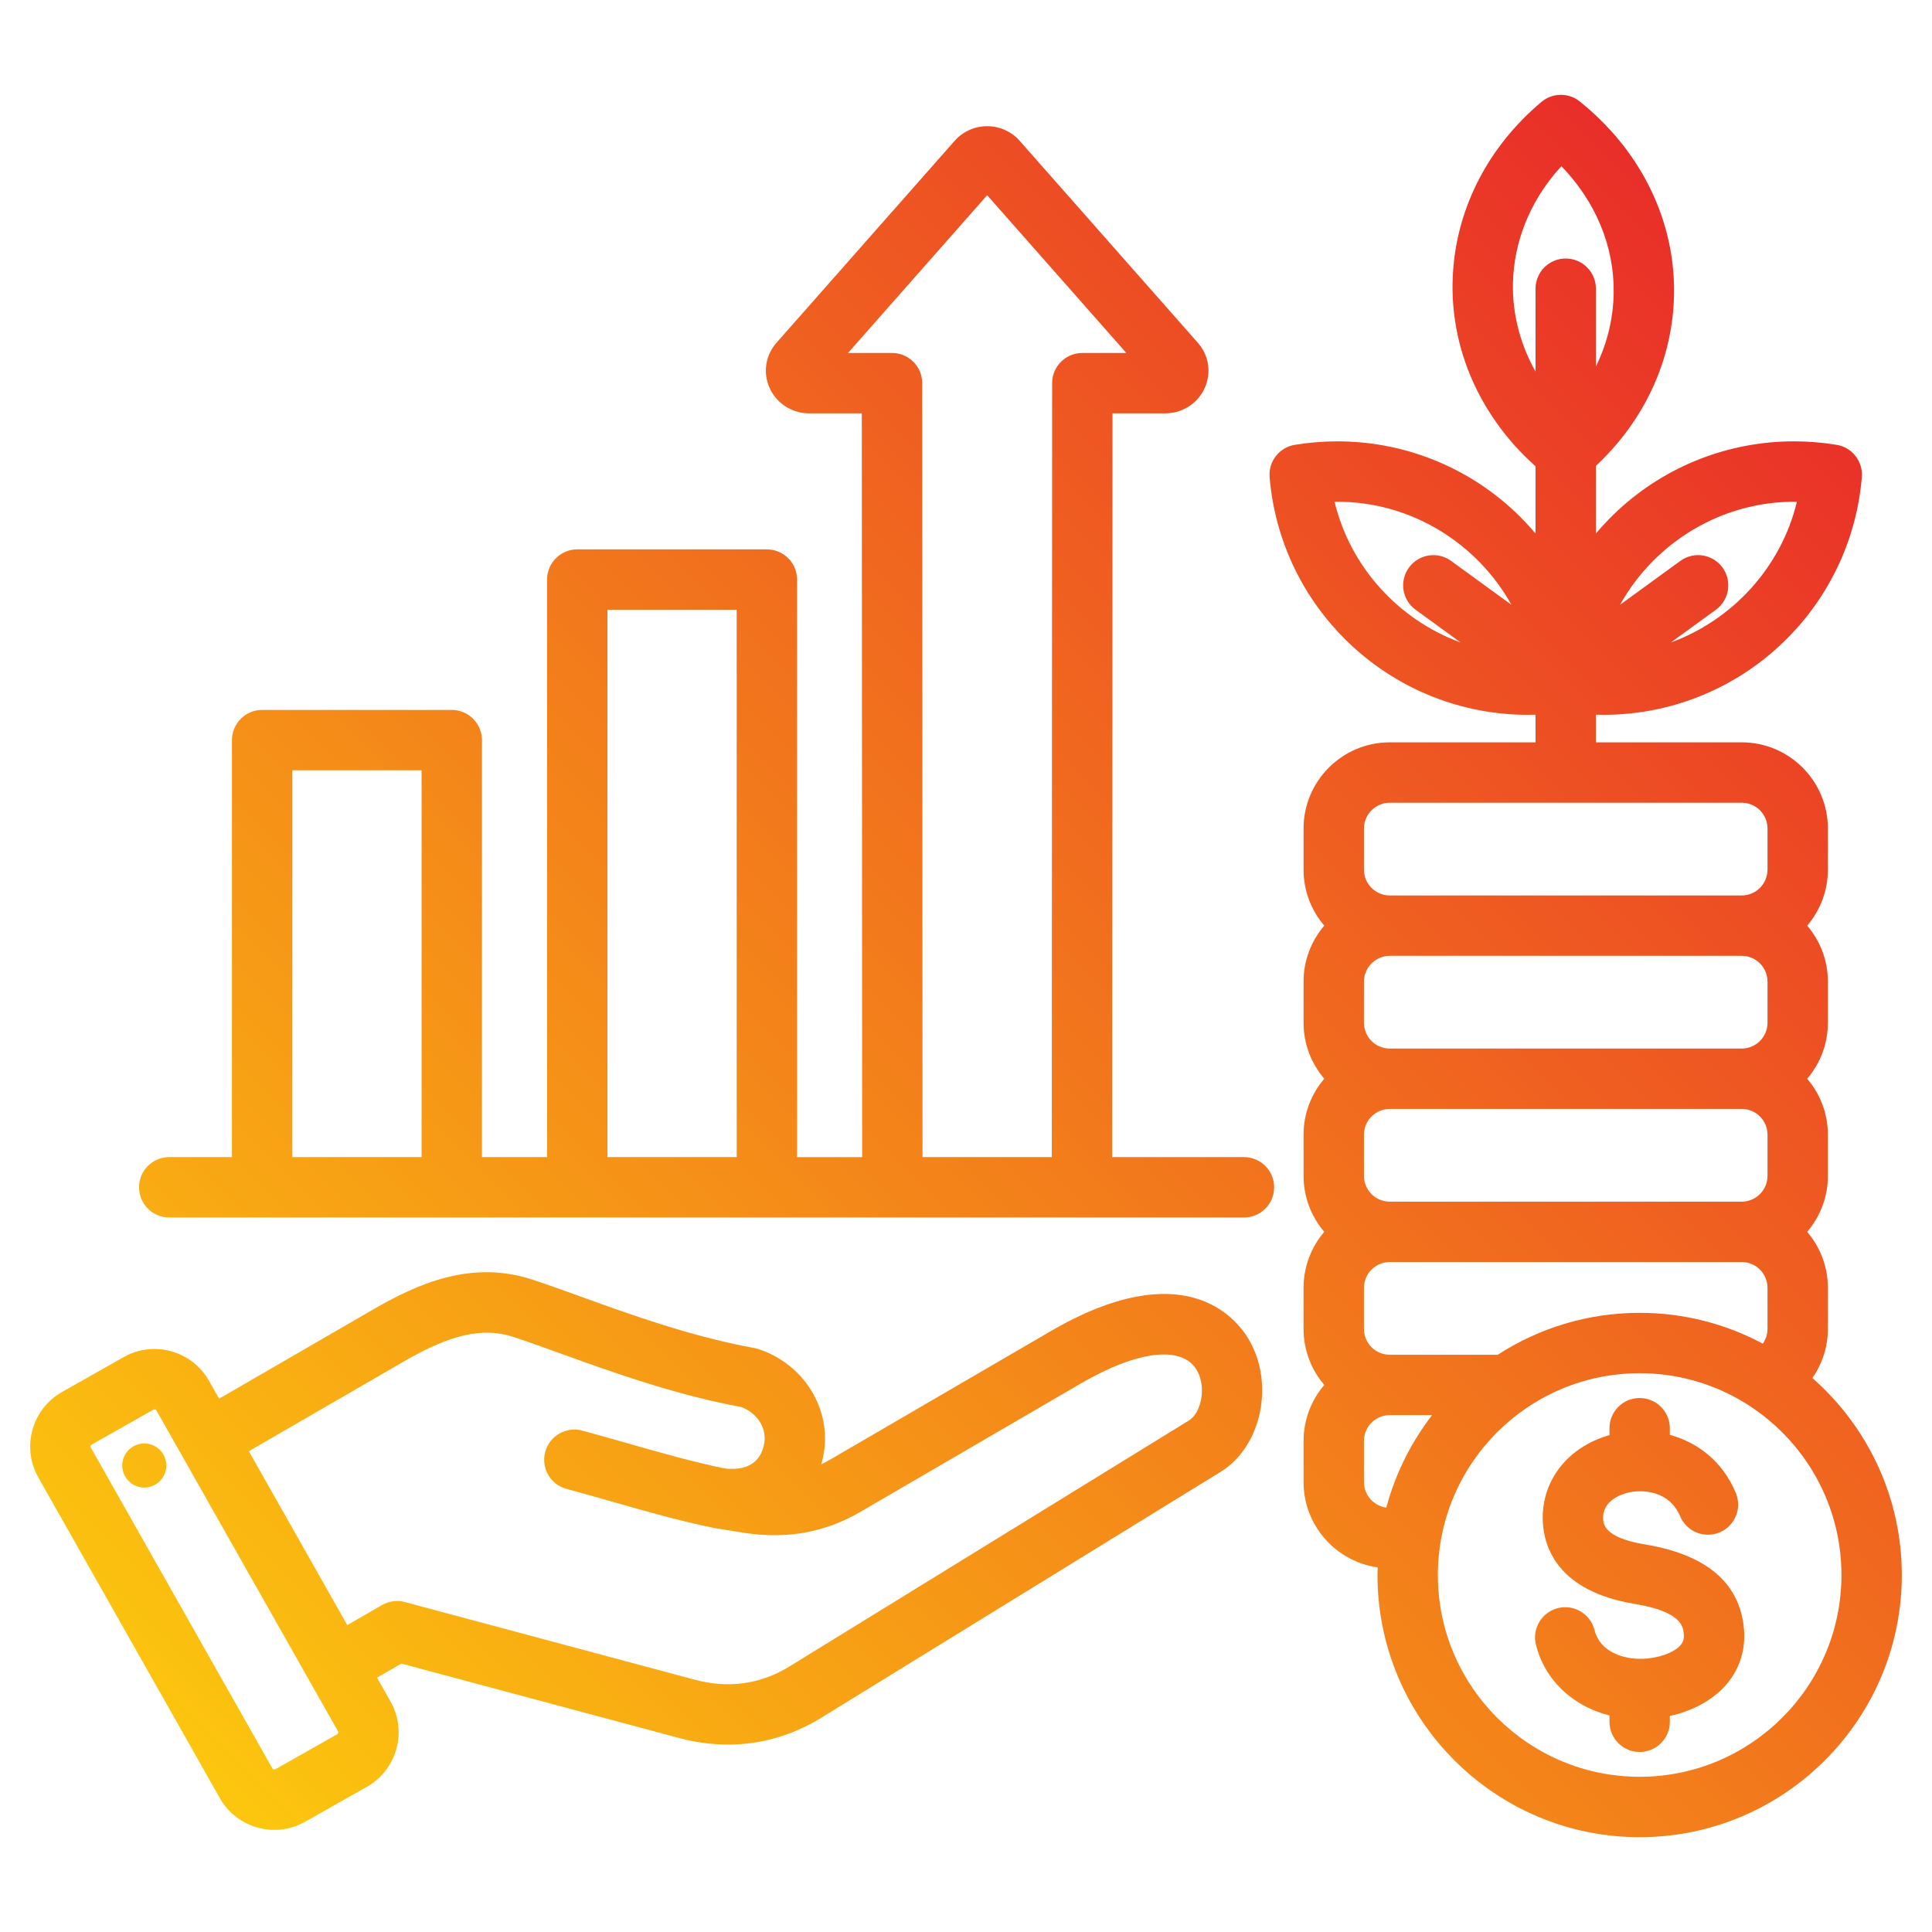 <svg id="Layer_1" enable-background="new 0 0 512 512" viewBox="0 0 512 512" xmlns="http://www.w3.org/2000/svg" xmlns:xlink="http://www.w3.org/1999/xlink"><linearGradient id="SVGID_1_" gradientUnits="userSpaceOnUse" x1="91.543" x2="497.294" y1="510.666" y2="104.915"><stop offset="0" stop-color="#fcc60e"/><stop offset="1" stop-color="#e92e29"/></linearGradient><path d="m278.333 352.837-58.325 33.971c-.788.459-1.58.878-2.379 1.258.069-.232.135-.466.198-.702 3.37-12.581-4.06-25.7-16.915-29.868-.343-.11-.692-.198-1.047-.263-16.528-2.98-32.948-8.917-46.142-13.688-4.641-1.678-9.024-3.263-12.778-4.479-15.99-5.188-30.179 1.083-41.953 7.9l-40.923 23.694-2.687-4.747c-2.177-3.848-5.731-6.619-10.007-7.805-4.274-1.186-8.75-.639-12.598 1.539l-16.365 9.262c-7.959 4.504-10.77 14.645-6.265 22.605l48.11 85.008c2.177 3.848 5.731 6.619 10.008 7.805 1.479.41 2.979.612 4.472.612 2.822 0 5.608-.727 8.126-2.151l16.364-9.262c3.848-2.177 6.619-5.731 7.805-10.008 1.186-4.275.639-8.75-1.539-12.598l-3.581-6.327 6.453-3.725 73.57 19.714c4.371 1.171 8.722 1.754 13.001 1.754 8.664-.001 17.037-2.388 24.694-7.101l105.845-65.175c10.893-6.707 14.402-23.517 7.364-35.268-3.389-5.658-17.192-22.521-52.506-1.955zm-188.986 106.766-16.364 9.262c-.13.073-.277.092-.443.044-.162-.045-.282-.135-.357-.267l-48.11-85.008c-.151-.268-.046-.649.222-.801l16.365-9.262c.082-.046.171-.069.266-.069.057 0 .116.008.177.025.162.045.282.135.357.267l48.111 85.008c.147.262.038.651-.224.801zm225.74-83.167-105.844 65.174c-7.706 4.742-16.173 5.928-25.166 3.517l-76.771-20.571c-2.047-.549-4.232-.262-6.07.799l-9.204 5.314-26.082-46.083 41.06-23.773c12.529-7.255 20.932-9.143 28.999-6.527 3.501 1.136 7.567 2.605 12.275 4.308 13.603 4.918 30.493 11.024 48.13 14.275 4.559 1.689 7.107 6.066 5.958 10.355-.459 1.71-1.858 6.864-10.332 5.932-8.431-1.741-16.5-4.039-25.032-6.476-4.106-1.173-8.353-2.386-12.728-3.558-4.266-1.142-8.653 1.39-9.798 5.657-1.144 4.268 1.39 8.654 5.657 9.798 4.248 1.138 8.431 2.332 12.475 3.487 8.957 2.558 17.417 4.974 26.578 6.847.052.01.104.014.156.024.055.01.107.026.162.035l7.26 1.181c11.52 1.844 21.754.038 31.29-5.516l58.325-33.971c15.049-8.766 26.824-10.165 30.728-3.649 2.744 4.58 1.185 11.444-2.026 13.421zm-271.072 11.095c.467 3.193-1.743 6.16-4.936 6.626-3.193.467-6.159-1.743-6.626-4.936s1.743-6.16 4.936-6.627c3.192-.465 6.159 1.745 6.626 4.937zm436.282-22.339c2.614-3.759 4.112-8.277 4.112-13.008v-10.895c0-5.659-2.069-10.845-5.491-14.839 3.422-3.995 5.491-9.18 5.491-14.84v-10.895c0-5.66-2.069-10.845-5.491-14.84 3.422-3.994 5.491-9.18 5.491-14.839v-10.895c0-5.66-2.069-10.845-5.491-14.84 3.422-3.994 5.491-9.179 5.491-14.839v-10.895c0-12.594-10.245-22.839-22.839-22.839h-38.636v-7.331c.656.019 1.311.041 1.965.041 17.358 0 33.932-6.488 46.667-18.269 12.661-11.712 20.416-27.597 21.837-44.729.345-4.153-2.558-7.876-6.67-8.554-3.719-.614-7.509-.925-11.268-.925-17.358 0-33.932 6.488-46.667 18.269-2.096 1.939-4.043 4.002-5.864 6.156v-17.925c12.177-11.4 19.446-26.253 20.564-42.217 1.179-16.822-4.649-33.299-16.409-46.394-2.554-2.845-5.393-5.524-8.438-7.963-2.977-2.385-7.227-2.337-10.151.121-13.896 11.686-22.212 27.582-23.415 44.758-1.179 16.822 4.648 33.299 16.409 46.396 1.692 1.885 3.52 3.688 5.439 5.406v17.819c-1.82-2.154-3.768-4.217-5.864-6.156-12.735-11.781-29.309-18.269-46.667-18.269-3.759 0-7.55.311-11.269.925-4.112.678-7.015 4.401-6.67 8.554 1.421 17.132 9.176 33.017 21.837 44.729 12.735 11.781 29.309 18.269 46.667 18.269.654 0 1.31-.022 1.966-.041v7.331h-38.636c-12.594 0-22.839 10.246-22.839 22.839v10.895c0 5.66 2.069 10.845 5.491 14.839-3.422 3.995-5.491 9.18-5.491 14.84v10.895c0 5.659 2.069 10.845 5.491 14.839-3.422 3.995-5.491 9.18-5.491 14.84v10.895c0 5.66 2.069 10.845 5.491 14.84-3.422 3.994-5.491 9.18-5.491 14.839v10.895c0 5.659 2.069 10.845 5.491 14.839-3.422 3.995-5.491 9.18-5.491 14.84v10.895c0 11.509 8.558 21.052 19.643 22.612-.02.674-.052 1.345-.052 2.024 0 38.309 31.166 69.475 69.475 69.475s69.475-31.166 69.475-69.475c.002-20.79-9.187-39.46-23.702-52.203zm-4.1-232.223c-4.168 17.32-16.996 31.301-33.418 37.3l11.942-8.682c3.574-2.598 4.364-7.601 1.767-11.175-2.599-3.575-7.602-4.365-11.175-1.767l-15.986 11.622c9.186-16.481 26.96-27.555 46.87-27.298zm-75.15-60.083c.744-10.633 5.213-20.667 12.738-28.843.479.493.945.993 1.399 1.5h.001c8.839 9.842 13.226 22.125 12.353 34.585-.415 5.927-1.99 11.667-4.604 17.004v-20.624c0-4.418-3.582-8-8-8s-8 3.582-8 8v21.959c-4.441-7.89-6.51-16.687-5.887-25.581zm-47.376 60.083c.244-.003.488-.005.732-.005 19.609 0 37.062 11.018 46.137 27.302l-15.985-11.621c-3.574-2.599-8.577-1.806-11.175 1.767-2.598 3.574-1.808 8.577 1.767 11.175l11.944 8.683c-16.423-5.999-29.252-19.981-33.42-37.301zm7.789 86.6c0-3.771 3.068-6.839 6.839-6.839h93.271c3.771 0 6.839 3.068 6.839 6.839v10.895c0 3.771-3.068 6.839-6.839 6.839h-93.271c-3.771 0-6.839-3.068-6.839-6.839zm0 40.574c0-3.771 3.068-6.84 6.839-6.84h93.271c3.771 0 6.839 3.068 6.839 6.84v10.895c0 3.771-3.068 6.839-6.839 6.839h-93.271c-3.771 0-6.839-3.068-6.839-6.839zm0 40.573c0-3.771 3.068-6.84 6.839-6.84h93.271c3.771 0 6.839 3.068 6.839 6.84v10.895c0 3.771-3.068 6.84-6.839 6.84h-93.271c-3.771 0-6.839-3.068-6.839-6.84zm0 40.573c0-3.771 3.068-6.839 6.839-6.839h93.271c3.771 0 6.839 3.068 6.839 6.839v10.895c0 1.417-.461 2.767-1.252 3.896-9.736-5.203-20.842-8.163-32.631-8.163-13.852 0-26.759 4.091-37.607 11.105h-28.62c-3.771 0-6.839-3.068-6.839-6.839zm0 51.468v-10.895c0-3.771 3.068-6.84 6.839-6.84h11.224c-5.552 7.19-9.73 15.487-12.132 24.507-3.342-.446-5.931-3.309-5.931-6.772zm73.066 78.11c-29.486 0-53.475-23.988-53.475-53.475s23.988-53.476 53.475-53.476 53.475 23.989 53.475 53.476-23.988 53.475-53.475 53.475zm27.555-40.048c.717 5.904-.884 11.314-4.631 15.646-3.482 4.026-8.804 6.935-14.923 8.289v1.54c0 4.418-3.582 8-8 8s-8-3.582-8-8v-1.68c-9.736-2.462-17.139-9.342-19.484-18.751-1.068-4.287 1.541-8.628 5.828-9.697 4.286-1.062 8.628 1.541 9.697 5.828 1.445 5.801 7.672 7.734 12.571 7.606 4.265-.102 8.463-1.583 10.209-3.602.566-.655 1.062-1.503.85-3.252-.206-1.698-.688-5.676-12.911-7.682-20.494-3.364-24.098-15.068-24.422-21.745-.523-10.768 6.516-19.836 17.662-23.002v-1.828c0-4.418 3.582-8 8-8s8 3.582 8 8v1.756c7.178 1.964 13.871 6.792 17.474 15.374 1.711 4.073-.205 8.763-4.279 10.473-4.067 1.71-8.763-.205-10.473-4.279-2.838-6.758-9.888-7.135-13.612-6.292-1.655.375-7.035 1.991-6.791 7.023.06 1.227.241 4.96 11.033 6.731 15.97 2.623 24.786 9.871 26.202 21.544zm-132.418-124.173h-34.924c.003-32.849.021-65.698.042-98.547.021-32.853.041-65.705.045-98.558h13.982c4.509 0 8.607-2.629 10.442-6.697 1.834-4.065 1.133-8.676-1.829-12.03l-47.2-53.499c-2.17-2.46-5.308-3.871-8.61-3.872-.001 0-.001 0-.002 0-3.303 0-6.441 1.41-8.612 3.871l-47.199 53.499c-2.963 3.357-3.663 7.967-1.829 12.033 1.835 4.068 5.934 6.696 10.44 6.696h13.983c.004 32.853.024 65.705.045 98.558.021 32.849.039 65.698.042 98.547h-17.249v-153.055c0-4.418-3.582-8-8-8h-50.253c-4.418 0-8 3.582-8 8v153.054h-17.255v-110.509c0-4.418-3.582-8-8-8h-50.252c-4.418 0-8 3.582-8 8v110.509h-16.623c-4.418 0-8 3.582-8 8s3.582 8 8 8h284.816c4.418 0 8-3.582 8-8s-3.582-8-8-8zm-85.226-98.558c-.022-35.516-.045-71.032-.045-106.547 0-4.418-3.582-8-8-8h-11.665l36.882-41.804 36.882 41.804h-11.665c-4.418 0-8 3.582-8 8 0 35.516-.022 71.032-.045 106.547-.021 32.852-.038 65.705-.042 98.557h-34.26c-.004-32.852-.021-65.704-.042-98.557zm-83.459-46.496h34.253v145.054h-34.253zm-83.508 42.545h34.253v102.509h-34.253z" fill="url(#SVGID_1_)"/></svg>
